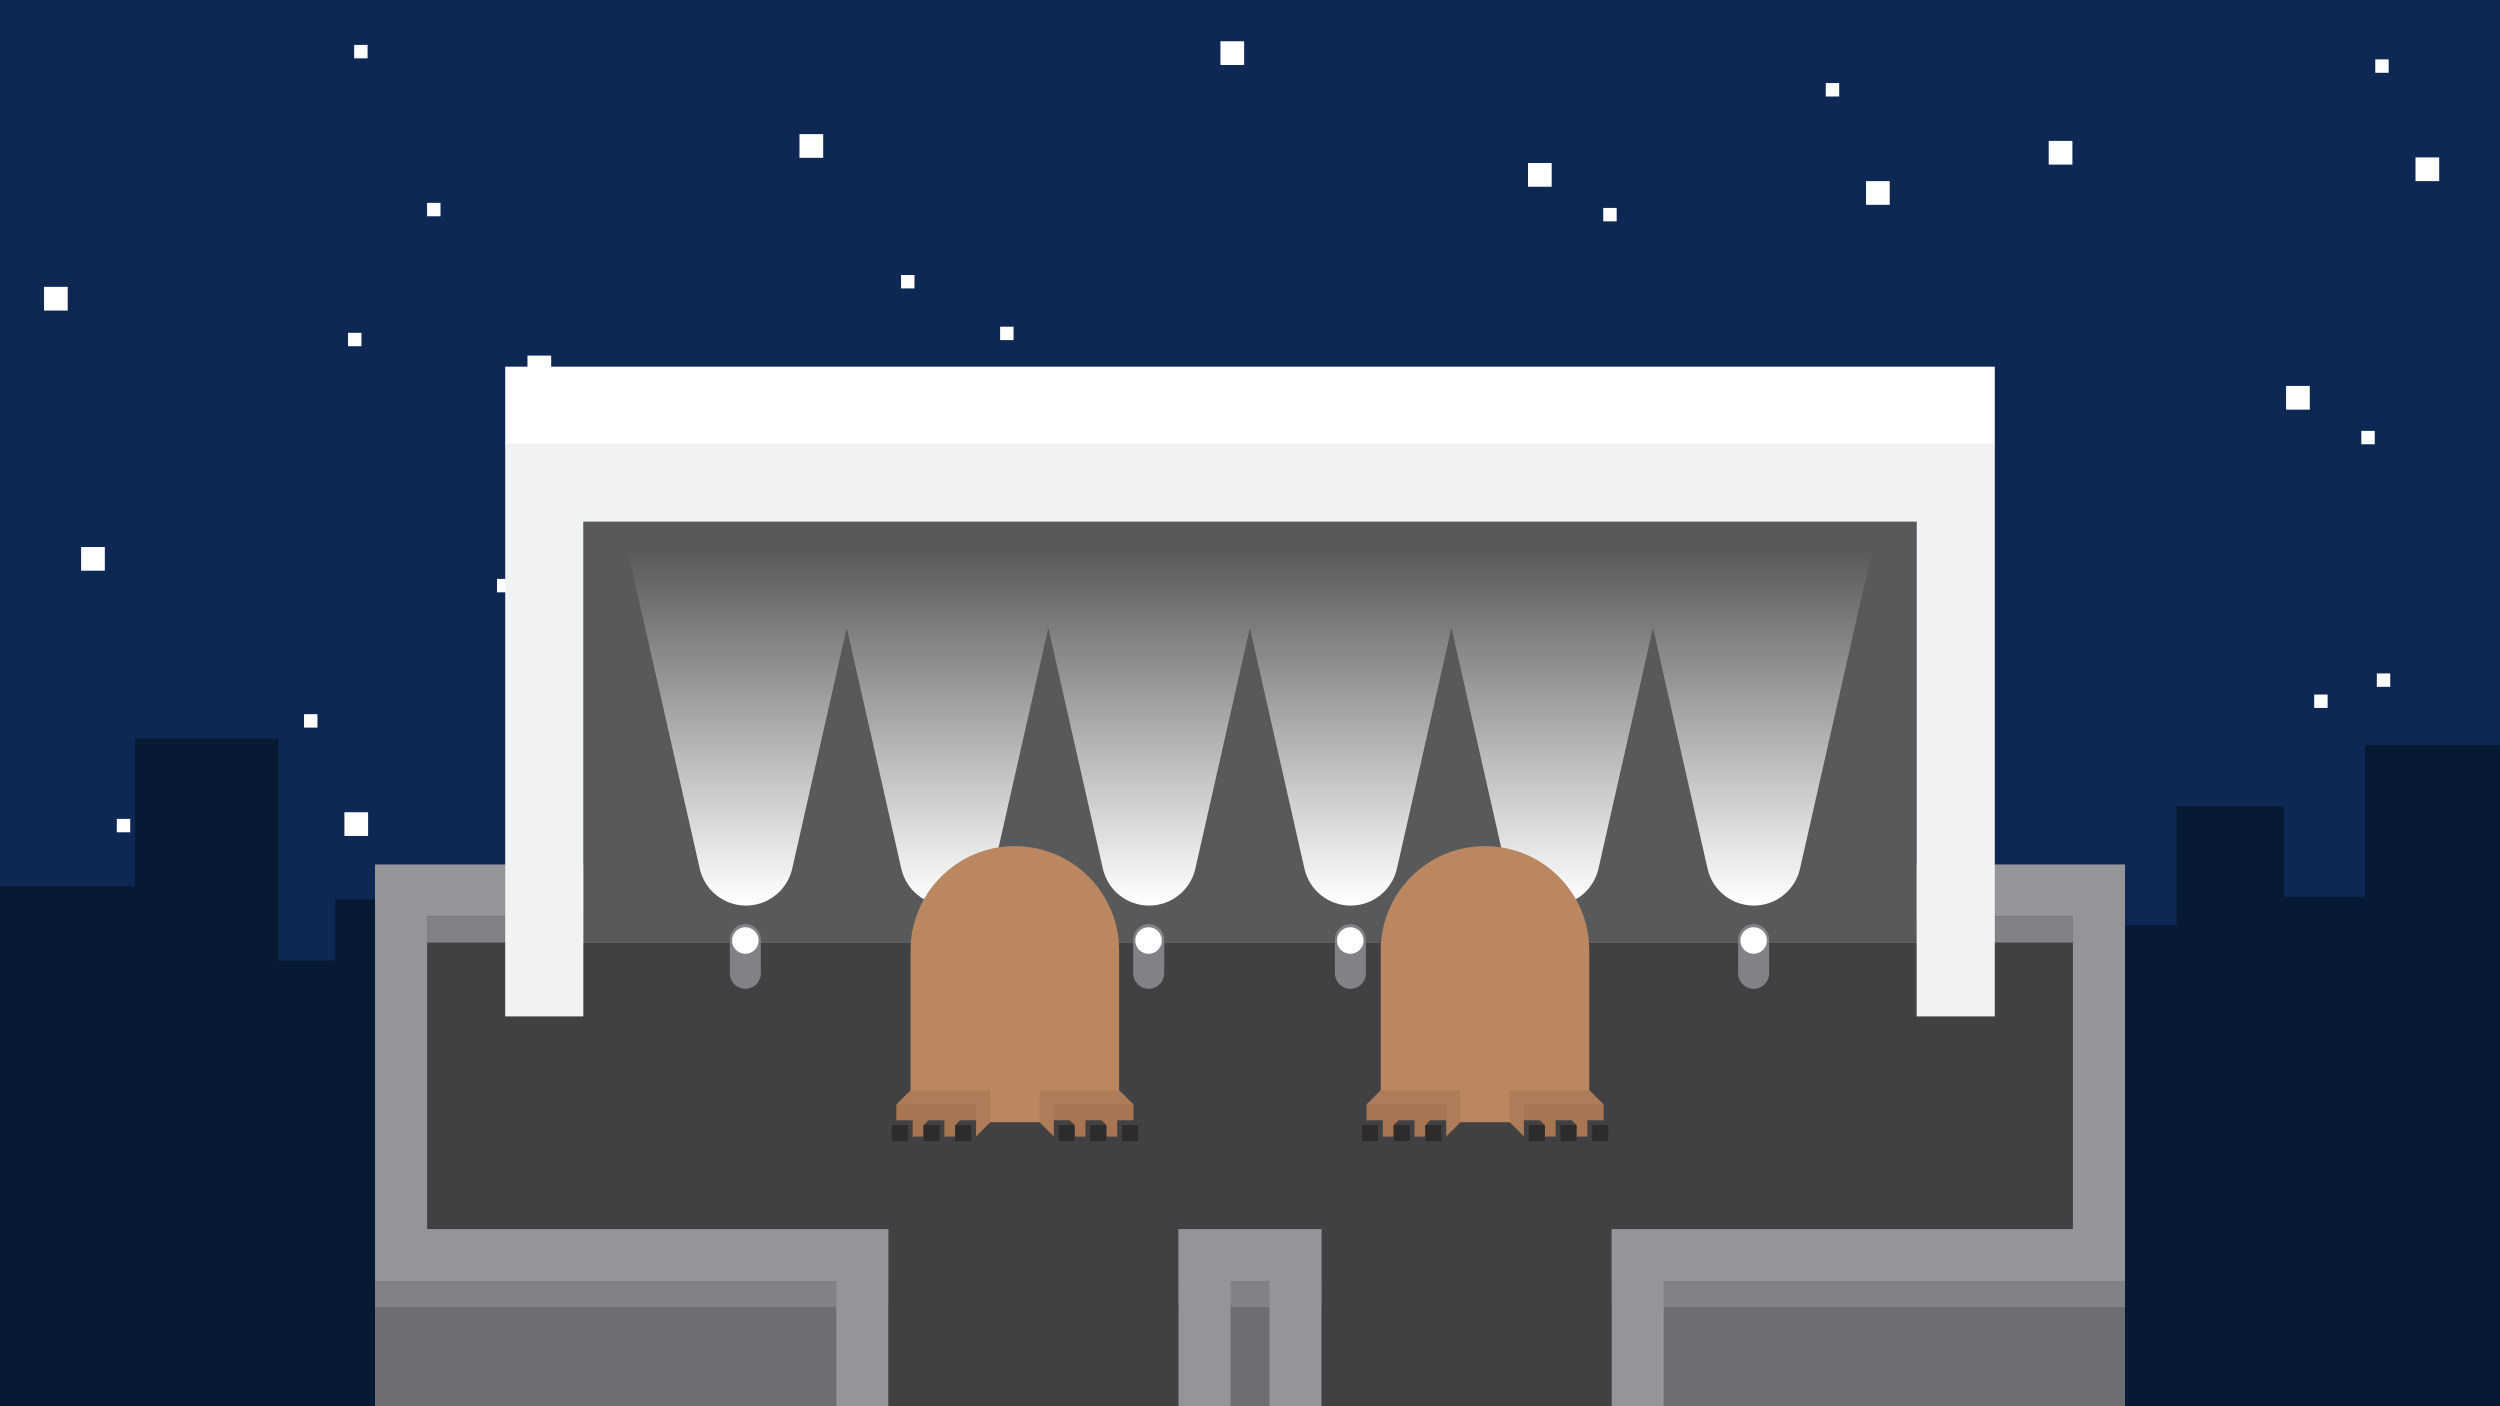 <?xml version="1.0" encoding="utf-8"?>
<!-- Generator: Adobe Illustrator 18.1.1, SVG Export Plug-In . SVG Version: 6.00 Build 0)  -->
<!DOCTYPE svg PUBLIC "-//W3C//DTD SVG 1.1//EN" "http://www.w3.org/Graphics/SVG/1.1/DTD/svg11.dtd">
<svg version="1.1" id="Layer_1" xmlns="http://www.w3.org/2000/svg" xmlns:xlink="http://www.w3.org/1999/xlink" x="0px" y="0px"
	 viewBox="0 0 1920 1080" enable-background="new 0 0 1920 1080" xml:space="preserve">
<g id="stage">
<symbol  id="New_Symbol" viewBox="-60.6 -28 122.8 63.6">
	<polygon fill="#AF7C5A" points="62.2,35.6 -37,35.6 -54.6,18 -54.6,-22 44.6,-22 62.2,-4.4 	"/>
	<polygon fill="#A87552" points="44.6,-22 -54.6,-22 -54.6,18 44.6,18 	"/>
	<g>
		<polygon fill="#414042" points="-34.6,-2 -54.6,-2 -60.6,-8 -60.6,-28 -40.6,-28 -34.6,-22 		"/>
		<polygon fill="#2D2B2C" points="-40.6,-8 -60.6,-8 -60.6,-28 -40.6,-28 		"/>
	</g>
	<g>
		<polygon fill="#414042" points="5,-2 -15,-2 -21,-8 -21,-28 -1,-28 5,-22 		"/>
		<polygon fill="#2D2B2C" points="-1,-8 -21,-8 -21,-28 -1,-28 		"/>
	</g>
	<g>
		<polygon fill="#414042" points="44.5,-2 24.5,-2 18.5,-8 18.5,-28 38.5,-28 44.5,-22 		"/>
		<polygon fill="#2D2B2C" points="38.5,-8 18.5,-8 18.5,-28 38.5,-28 		"/>
	</g>
</symbol>
<symbol  id="New_Symbol_1" viewBox="-161.8 -479.9 323.6 954.7">
	<path fill="#2D2B2C" d="M-32.6,472.8V364l0.6-1.5c3.8-9.4,5.9-19.5,6.2-29.7h52.4c0.2,10.2,2.3,20.2,6.2,29.7l0.6,1.5v108.8h0
		C11.5,475.5-10.6,475.5-32.6,472.8L-32.6,472.8z"/>
	<path fill="#AF2D2E" d="M111.4-254.1c-1.5,23,21.6,48.6,20.5,89.9c-1.6,58.7-36.3,82.1-39.6,79.7c-4.1-3.1,1.9-27.7-24.6-38.5
		c-20.7-8.4-41.1,14.7-41.1,14.7h-52.4c0,0-19.9-26.5-46.3-10.9c-28,16.5-8.3,50.5-12.1,52.9c-4,2.5-25.4-14.6-36.5-37.3
		c-6.4-13.1-11-34.6-11.6-57.1c-1.4-52.4,25.7-76.1,20.7-101.5c-8.3-42.6-50.4-51.7-50.3-115.1c0.2-106.7,165.2-97.5,165.2-97.5
		s156.2-9.7,158.4,99C163.3-303.3,114.6-304.2,111.4-254.1z"/>
	<g opacity="0.1">
		<path fill="#414042" d="M98.2-96.7c1.4,0.9,3.2,0.7,4.3-0.5c10.2-10.5,24-33.1,25-70.5c1-40-19.8-64.9-18.5-87.3
			c2.9-48.6,46.9-47.8,45.5-118c-1-52.9-37-76.9-72.6-87.7c-0.8-0.2-1.6,0.3-1.7,1.1l0,0c-0.1,0.7,0.3,1.4,0.9,1.6
			c32.7,11.9,63.3,36.2,64.3,84.9c1.3,70.2-42.7,69.4-45.5,118c-1.3,22.3,19.6,47.2,18.5,87.3c-0.9,32.7-11.5,54.1-21,66
			C96-100.1,96.4-97.8,98.2-96.7L98.2-96.7z"/>
		<path fill="#414042" d="M10-479.7c0,0-1.7-0.1-4.8-0.2c3.8-0.1,7-0.1,9.5,0C11.7-479.8,10-479.7,10-479.7z"/>
	</g>
	<path fill="#E6E7E8" d="M82.7-415.1c0-6.2-5-11.2-11.2-11.2s-11.2,5-11.2,11.2s5,11.2,11.2,11.2S82.7-408.9,82.7-415.1z"/>
	<path fill="#E6E7E8" d="M120-415.1c0-6.2-5-11.2-11.2-11.2c-6.2,0-11.2,5-11.2,11.2s5,11.2,11.2,11.2
		C115-403.9,120-408.9,120-415.1z"/>
	<g>
		<path fill="#E6E7E8" d="M69.3-441.6c0-3.9-3.2-7.1-7.1-7.1s-7.1,3.2-7.1,7.1s3.2,7.1,7.1,7.1S69.3-437.7,69.3-441.6z"/>
		<path fill="#2D2B2C" d="M66-441.6c0-2.1-1.7-3.8-3.8-3.8s-3.8,1.7-3.8,3.8c0,2.1,1.7,3.8,3.8,3.8S66-439.5,66-441.6z"/>
	</g>
	<path fill="#E6E7E8" d="M93.1-377.4c0-6.2-5-11.2-11.2-11.2s-11.2,5-11.2,11.2c0,6.2,5,11.2,11.2,11.2S93.1-371.2,93.1-377.4z"/>
	<path fill="#E6E7E8" d="M132.8-377.4c0-6.2-5-11.2-11.2-11.2s-11.2,5-11.2,11.2c0,6.2,5,11.2,11.2,11.2S132.8-371.2,132.8-377.4z"
		/>
	<path fill="#2D2B2C" d="M-25.8-117.4c0,0-9.6-17.4-24-26c-5.7-3.4-14-4.6-20.2-5.1c-3.8-0.3-6.1-4.4-4.4-7.8
		c5.9-11.7,15.6-36.5,14.2-69.4c-1.6-37.7-6.3-63.9-8.1-72.6c-0.4-2.2,0.5-4.4,2.3-5.6c2.9-1.9,8.2-4.2,16.2-4.1
		c13.6,0.2,34.5,17.2,70.6,16.5c36.2-0.7,49.7-14.1,61.9-15s3.9,0,10.2-0.2c3.3-0.1,7.9,1.2,11.7,2.5c3.2,1.1,4.6,4.8,3,7.7
		c-4.4,7.9-11.6,23.6-11.8,41.5c-0.2,25.7,18,46.3,18,78.9c0,18-3.9,30.8-7.5,38.8c-1.7,3.9-7.1,4.3-9.5,0.7c-4-6.1-11.3-13-24.3-13
		c-23.1,0-45.9,32.3-45.9,32.3H-25.8z"/>
	<path fill="#E6E7E8" d="M40.9-310.9h-80c-5.5,0-10-4.5-10-10v0c0-5.5,4.5-10,10-10h80c5.5,0,10,4.5,10,10v0
		C50.9-315.4,46.4-310.9,40.9-310.9z"/>
	<path fill="#BCBEC0" d="M-49.1-320.9L-49.1-320.9c0-5.5,4.5-10,10-10h80c5.5,0,10,4.5,10,10v0"/>
	<path fill="#939598" d="M-34.7-320.9c0-2.5-2-4.5-4.5-4.5s-4.5,2-4.5,4.5s2,4.5,4.5,4.5S-34.7-318.4-34.7-320.9z"/>
	<path fill="#939598" d="M45.4-320.9c0-2.5-2-4.5-4.5-4.5s-4.5,2-4.5,4.5s2,4.5,4.5,4.5S45.4-318.4,45.4-320.9z"/>
	<polygon fill="#2D2B2C" points="26.6,332.8 -25.8,332.8 -25.8,-117.4 26.6,-117.4 	"/>
	<g>
		<line fill="none" stroke="#E6E7E8" stroke-width="2" stroke-miterlimit="10" x1="22.3" y1="-320.2" x2="22.3" y2="333.7"/>
		<line fill="none" stroke="#E6E7E8" stroke-width="2" stroke-miterlimit="10" x1="13.5" y1="-320.2" x2="13.5" y2="333.7"/>
		<line fill="none" stroke="#E6E7E8" stroke-width="2" stroke-miterlimit="10" x1="4.8" y1="-320.2" x2="4.8" y2="333.7"/>
		<line fill="none" stroke="#E6E7E8" stroke-width="2" stroke-miterlimit="10" x1="-3.9" y1="-320.2" x2="-3.9" y2="333.7"/>
		<line fill="none" stroke="#E6E7E8" stroke-width="2" stroke-miterlimit="10" x1="-12.7" y1="-320.2" x2="-12.7" y2="333.7"/>
		<line fill="none" stroke="#E6E7E8" stroke-width="2" stroke-miterlimit="10" x1="-21.4" y1="-320.2" x2="-21.4" y2="333.7"/>
	</g>
	<path fill="#2D2B2C" d="M111.5-329.2c0-8.7-7.1-15.8-15.8-15.8s-15.8,7.1-15.8,15.8c0,8.7,7.1,15.8,15.8,15.8
		S111.5-320.4,111.5-329.2z"/>
	<path fill="#E6E7E8" d="M105.2-329.2c0-5.3-4.3-9.5-9.5-9.5s-9.5,4.3-9.5,9.5s4.3,9.5,9.5,9.5S105.2-323.9,105.2-329.2z"/>
	<g>
		<g>
			<path fill="#E6E7E8" d="M-12.8,448c0-3.1-2.5-5.6-5.6-5.6s-5.6,2.5-5.6,5.6c0,3.1,2.5,5.6,5.6,5.6S-12.8,451.1-12.8,448z"/>
			<path fill="#E6E7E8" d="M-12.8,415.7c0-3.1-2.5-5.6-5.6-5.6s-5.6,2.5-5.6,5.6c0,3.1,2.5,5.6,5.6,5.6S-12.8,418.9-12.8,415.7z"/>
			<path fill="#E6E7E8" d="M-12.8,383.5c0-3.1-2.5-5.6-5.6-5.6s-5.6,2.5-5.6,5.6c0,3.1,2.5,5.6,5.6,5.6S-12.8,386.6-12.8,383.5z"/>
		</g>
		<g>
			<path fill="#E6E7E8" d="M24.9,448c0-3.1-2.5-5.6-5.6-5.6s-5.6,2.5-5.6,5.6c0,3.1,2.5,5.6,5.6,5.6S24.9,451.1,24.9,448z"/>
			<path fill="#E6E7E8" d="M24.9,415.7c0-3.1-2.5-5.6-5.6-5.6s-5.6,2.5-5.6,5.6c0,3.1,2.5,5.6,5.6,5.6S24.9,418.9,24.9,415.7z"/>
			<path fill="#E6E7E8" d="M24.9,383.5c0-3.1-2.5-5.6-5.6-5.6s-5.6,2.5-5.6,5.6c0,3.1,2.5,5.6,5.6,5.6S24.9,386.6,24.9,383.5z"/>
		</g>
	</g>
	<g>
		<polygon fill="#E6E7E8" points="-51,439.3 -32.6,439.3 -32.6,448.4 -51,448.4 		"/>
		<polygon fill="#E6E7E8" points="-51,374.3 -32.6,374.3 -32.6,383.4 -51,383.4 		"/>
		<polygon fill="#E6E7E8" points="-51,406.8 -32.6,406.8 -32.6,415.9 -51,415.9 		"/>
	</g>
	<g>
		<polygon fill="#E6E7E8" points="33.4,439.3 51.9,439.3 51.9,448.4 33.4,448.4 		"/>
		<polygon fill="#E6E7E8" points="33.4,374.3 51.9,374.3 51.9,383.4 33.4,383.4 		"/>
		<polygon fill="#E6E7E8" points="33.4,406.8 51.9,406.8 51.9,415.9 33.4,415.9 		"/>
	</g>
</symbol>
<symbol  id="New_Symbol_2" viewBox="-96.8 -344.4 193.7 689.1">
	<g>
		<g>
			<polygon fill="#414042" points="-18.2,251.1 -26.7,253.2 -25.8,256.9 -17.3,254.8 			"/>
			<polygon fill="#E6E7E8" points="-26.9,251.9 -37,254.4 -35.4,260.8 -25.3,258.3 			"/>
		</g>
		<g>
			<polygon fill="#414042" points="-12.3,277.2 -20.8,279.3 -19.8,283 -11.3,280.9 			"/>
			<polygon fill="#E6E7E8" points="-21,277.9 -31.1,280.5 -29.5,286.9 -19.4,284.3 			"/>
		</g>
		<g>
			<polygon fill="#414042" points="-5,303.2 -13.5,305.4 -12.6,309.1 -4.1,306.9 			"/>
			<polygon fill="#E6E7E8" points="-13.7,304 -23.9,306.5 -22.2,312.9 -12.1,310.4 			"/>
		</g>
		<g>
			<polygon fill="#414042" points="2,329.3 -6.5,331.4 -5.5,335.1 3,333 			"/>
			<polygon fill="#E6E7E8" points="-6.7,330 -16.8,332.6 -15.2,339 -5.1,336.4 			"/>
		</g>
	</g>
	<path fill="#36B0CC" d="M-64.3-178.2c0-21.6-33.2-75.8-32.5-109c0.8-33.2,17.7-57.2,97-57.2c79.2,0,96.6,13.5,96.6,56.8
		s-29.4,78.9-29.4,101.3s18.9,35.9,18.9,64.9s-15.5,29-18.9,27.1c-3.5-1.9,0.8-13.5-10-33.2c-3.9-7.2-15.1-24-22.4-24
		c-6.8,0-12.2,8.2-13,9.5c-0.1,0.1-0.2,0.2-0.3,0.4l-34,38.5c-1.5,1.7-4.3,1-4.9-1.2c-1.7-6.6-5.6-17-13.2-17
		c-11.2,0-26.3,8.9-30.5,43.3c-0.7,5.9-1.2,10.7-1.4,14.6c-0.4,6.7-8.5,9.9-13.3,5.1c-6.7-6.6-13.2-16.8-13.2-31.3
		C-88.7-119.5-64.3-158.5-64.3-178.2z"/>
	<g opacity="0.1">
		<path fill="#6D6E71" d="M79-329.4c0.6-0.4,1.4-0.5,1.9,0c11.3,8.9,15,22.3,15,41.8c0,43.3-29.4,78.9-29.4,101.3
			c0,22.4,18.9,35.9,18.9,64.9c0,16.2-4.8,23.4-9.7,26.2c-1.7,1-3.5-1.2-2.2-2.7c3.5-3.9,6.4-11,6.4-23.5c0-29-18.9-42.5-18.9-64.9
			c0-22.4,29.4-58,29.4-101.3c0-17.8-2.8-30.6-11.6-39.4C78.2-327.7,78.2-328.8,79-329.4L79-329.4z"/>
	</g>
	<path fill="#2CA0BF" d="M53.9-227.9c0-28.9-23.4-52.4-52.4-52.4s-52.4,23.4-52.4,52.4s23.4,52.4,52.4,52.4S53.9-199,53.9-227.9z"/>
	<path fill="#2D2B2C" d="M12.2,214.9h-10h-10l-10.2-358.1c-0.1-2.6,2-4.8,4.7-4.8H2.1h12.6c2.6,0,4.7,2.2,4.7,4.8L12.2,214.9z"/>
	<path fill="#0D0E12" d="M12.4,214.9L12.4,214.9c0,7.4,6,13.4,13.4,13.4h0c2.3,0,4.4,1.4,5.3,3.5h0c0.9,2.1,1.1,4.4,0.6,6.6
		l-5.7,26.2c-2.8,12.9-2.7,26.2,0.1,39l2.4,11c1.5,6.5-0.1,13.3-4.3,18.6l-6.6,8.3c-3.4,4.3-9.9,4.1-13.1-0.3l-1-1.5
		c-1-1.4-1.7-3-2.2-4.7l-21.6-87.9c-0.8-3.1-0.1-6.4,1.8-9l5.8-7.9c3.3-4.5,4.9-9.9,4.8-15.4h0H12.4z"/>
	<path fill="#E6E7E8" d="M15.1,324.2c0-2.6-2.1-4.6-4.6-4.6s-4.6,2.1-4.6,4.6c0,2.6,2.1,4.6,4.6,4.6S15.1,326.7,15.1,324.2z"/>
	<path fill="#E6E7E8" d="M8.4,297.4c0-2.6-2.1-4.6-4.6-4.6s-4.6,2.1-4.6,4.6c0,2.6,2.1,4.6,4.6,4.6S8.4,299.9,8.4,297.4z"/>
	<path fill="#E6E7E8" d="M1.4,270.9c0-2.6-2.1-4.6-4.6-4.6s-4.6,2.1-4.6,4.6c0,2.6,2.1,4.6,4.6,4.6S1.4,273.5,1.4,270.9z"/>
	<path fill="#E6E7E8" d="M-5,244.8c0-2.6-2.1-4.6-4.6-4.6s-4.6,2.1-4.6,4.6c0,2.6,2.1,4.6,4.6,4.6S-5,247.4-5,244.8z"/>
	<polygon fill="#E6E7E8" points="23.7,-329.9 -23.7,-329.9 -23.7,-302.8 23.7,-302.8 	"/>
	<polygon fill="#BCBEC0" points="23.7,-329.9 -23.7,-329.9 -23.7,-321.4 23.7,-321.4 	"/>
	<g>
		<path fill="#A7A9AC" d="M-15-317.2L-15-317.2c-2,0-3.6,1.6-3.6,3.6v3.4c0,2,1.6,3.6,3.6,3.6h0c2,0,3.6-1.6,3.6-3.6v-3.4
			C-11.4-315.6-13-317.2-15-317.2z"/>
		<path fill="#A7A9AC" d="M15-317.2L15-317.2c-2,0-3.6,1.6-3.6,3.6v3.4c0,2,1.6,3.6,3.6,3.6h0c2,0,3.6-1.6,3.6-3.6v-3.4
			C18.6-315.6,17-317.2,15-317.2z"/>
		<path fill="#A7A9AC" d="M5-317.2L5-317.2c-2,0-3.6,1.6-3.6,3.6v3.4c0,2,1.6,3.6,3.6,3.6h0c2,0,3.6-1.6,3.6-3.6v-3.4
			C8.6-315.6,7-317.2,5-317.2z"/>
		<path fill="#A7A9AC" d="M-5-317.2L-5-317.2c-2,0-3.6,1.6-3.6,3.6v3.4c0,2,1.6,3.6,3.6,3.6h0c2,0,3.6-1.6,3.6-3.6v-3.4
			C-1.4-315.6-3-317.2-5-317.2z"/>
	</g>
	<polygon fill="#414042" points="28,-258.2 -26.7,-258.2 -26.7,-236.5 28,-236.5 	"/>
	<polygon fill="#2D2B2C" points="28,-258.2 -26.7,-258.2 -26.7,-252.6 28,-252.6 	"/>
	
		<polyline fill="none" stroke="#E6E7E8" stroke-width="2" stroke-linecap="round" stroke-linejoin="round" stroke-miterlimit="10" points="
		-15,-311.9 -5,214.9 -6,244.8 	"/>
	
		<polyline fill="none" stroke="#E6E7E8" stroke-width="2" stroke-linecap="round" stroke-linejoin="round" stroke-miterlimit="10" points="
		-5,-311.9 -0.4,214.9 0.4,270.9 	"/>
	
		<polyline fill="none" stroke="#E6E7E8" stroke-width="2" stroke-linecap="round" stroke-linejoin="round" stroke-miterlimit="10" points="
		5,-311.9 4.5,214.9 7.4,297.4 	"/>
	
		<polyline fill="none" stroke="#E6E7E8" stroke-width="2" stroke-linecap="round" stroke-linejoin="round" stroke-miterlimit="10" points="
		15,-311.9 8.4,214.9 14.1,324.2 	"/>
	<path fill="#E6E7E8" d="M71.5-250.3c0-3.2-2.6-5.9-5.9-5.9s-5.9,2.6-5.9,5.9s2.6,5.9,5.9,5.9S71.5-247,71.5-250.3z"/>
	<path fill="#E6E7E8" d="M79.8-284.9c0-2.9-2.3-5.2-5.2-5.2s-5.2,2.3-5.2,5.2c0,2.9,2.3,5.2,5.2,5.2S79.8-282,79.8-284.9z"/>
	<g>
		<path fill="#E6E7E8" d="M60.8-313.7c0-2.3-1.9-4.1-4.1-4.1s-4.1,1.9-4.1,4.1c0,2.3,1.9,4.1,4.1,4.1S60.8-311.5,60.8-313.7z"/>
		<path fill="#2D2B2C" d="M58.8-313.7c0-1.1-0.9-2.1-2.1-2.1s-2.1,0.9-2.1,2.1s0.9,2.1,2.1,2.1S58.8-312.6,58.8-313.7z"/>
	</g>
</symbol>
<symbol  id="New_Symbol_4" viewBox="-153.5 -183.9 307 367.8">
	<path fill="#BA8761" d="M129.9-160.3h-260V53.9c0,71.8,58.2,130,130,130h0c71.8,0,130-58.2,130-130V-160.3z"/>
	
		<use xlink:href="#New_Symbol"  width="122.8" height="63.6" id="XMLID_7_" x="-60.6" y="-28" transform="matrix(1 0 0 1 -92.933 -155.925)" overflow="visible"/>
	
		<use xlink:href="#New_Symbol"  width="122.8" height="63.6" x="-60.6" y="-28" transform="matrix(-1 4.489700e-11 4.489700e-11 1 92.933 -155.925)" overflow="visible"/>
</symbol>
<symbol  id="New_Symbol_5" viewBox="-153.5 -183.9 307 367.8">
	<path fill="#BA8761" d="M129.9-160.3h-260V53.9c0,71.8,58.2,130,130,130h0c71.8,0,130-58.2,130-130V-160.3z"/>
	
		<use xlink:href="#New_Symbol"  width="122.8" height="63.6" id="XMLID_10_" x="-60.6" y="-28" transform="matrix(1 0 0 1 -92.933 -155.925)" overflow="visible"/>
	
		<use xlink:href="#New_Symbol"  width="122.8" height="63.6" x="-60.6" y="-28" transform="matrix(-1 4.489700e-11 4.489700e-11 1 92.933 -155.925)" overflow="visible"/>
</symbol>
<g>
	<rect y="0" fill="#0E2854" width="1920" height="1080"/>
	<rect x="614" y="103" fill="#FFFFFF" width="18.2" height="18.2"/>
	<rect x="62.3" y="420.1" fill="#FFFFFF" width="18.2" height="18.2"/>
	<rect x="496.7" y="420.1" fill="#FFFFFF" width="18.2" height="18.2"/>
	<rect x="1573.4" y="108.2" fill="#FFFFFF" width="18.2" height="18.2"/>
	<rect x="768.1" y="250.9" fill="#FFFFFF" width="10.3" height="10.3"/>
	<rect x="1455.3" y="289.7" fill="#FFFFFF" width="10.3" height="10.3"/>
	<rect x="381.7" y="444.6" fill="#FFFFFF" width="10.3" height="10.3"/>
	<rect x="272" y="34.5" fill="#FFFFFF" width="10.3" height="10.3"/>
	<rect x="1483" y="598" fill="#FFFFFF" width="18.2" height="18.2"/>
	<rect x="1777.3" y="533.4" fill="#FFFFFF" width="10.3" height="10.3"/>
	<rect x="1453.3" y="785.4" fill="#FFFFFF" width="10.3" height="10.3"/>
	<rect x="1311.4" y="370.1" fill="#FFFFFF" width="10.3" height="10.3"/>
	<rect x="264.5" y="623.8" fill="#FFFFFF" width="18.2" height="18.2"/>
	<rect x="233.5" y="548.5" fill="#FFFFFF" width="10.3" height="10.3"/>
	<rect x="471.7" y="665.8" fill="#FFFFFF" width="18.2" height="18.2"/>
	<rect x="555.5" y="792.2" fill="#FFFFFF" width="10.3" height="10.3"/>
	<rect x="89.7" y="628.9" fill="#FFFFFF" width="10.3" height="10.3"/>
	<rect x="1733.4" y="953.9" fill="#FFFFFF" width="10.3" height="10.3"/>
	<rect x="1265.1" y="1014.9" fill="#FFFFFF" width="18.2" height="18.2"/>
	<rect x="1589.6" y="1034.3" fill="#FFFFFF" width="10.3" height="10.3"/>
	<rect x="1068.5" y="892.9" fill="#FFFFFF" width="10.3" height="10.3"/>
	<rect x="951.6" y="1014.5" fill="#FFFFFF" width="18.2" height="18.2"/>
	<rect x="1053.5" y="799.3" fill="#FFFFFF" width="10.3" height="10.3"/>
	<rect x="778.8" y="961.4" fill="#FFFFFF" width="10.3" height="10.3"/>
	<rect x="47.7" y="954.7" fill="#FFFFFF" width="18.2" height="18.2"/>
	<rect x="1370.5" y="760.1" fill="#FFFFFF" width="18.2" height="18.2"/>
	<rect x="1186.2" y="917.4" fill="#FFFFFF" width="10.3" height="10.3"/>
	<rect x="1438.3" y="933.7" fill="#FFFFFF" width="18.2" height="18.2"/>
	<rect x="742.3" y="384.8" fill="#FFFFFF" width="10.3" height="10.3"/>
	<rect x="1054.6" y="558.4" fill="#FFFFFF" width="10.3" height="10.3"/>
	<rect x="647.2" y="641.2" fill="#FFFFFF" width="10.3" height="10.3"/>
	<rect x="632.2" y="547.7" fill="#FFFFFF" width="10.3" height="10.3"/>
	<rect x="633.3" y="306.7" fill="#FFFFFF" width="10.3" height="10.3"/>
	<rect x="910.7" y="638.8" fill="#FFFFFF" width="10.3" height="10.3"/>
	<rect x="1066.2" y="355.1" fill="#FFFFFF" width="18.2" height="18.2"/>
	<rect x="1854.4" y="650.7" fill="#FFFFFF" width="18.2" height="18.2"/>
	<rect x="1854.4" y="842.1" fill="#FFFFFF" width="18.2" height="18.2"/>
	<rect x="1855.1" y="120.9" fill="#FFFFFF" width="18.2" height="18.2"/>
	<rect x="1824.2" y="45.6" fill="#FFFFFF" width="10.3" height="10.3"/>
	<rect x="1825.4" y="517.2" fill="#FFFFFF" width="10.3" height="10.3"/>
	<rect x="1813.5" y="330.9" fill="#FFFFFF" width="10.3" height="10.3"/>
	<rect x="1755.7" y="296.4" fill="#FFFFFF" width="18.2" height="18.2"/>
	<rect x="1231.3" y="159.7" fill="#FFFFFF" width="10.3" height="10.3"/>
	<rect x="1173.5" y="125.2" fill="#FFFFFF" width="18.2" height="18.2"/>
	<rect x="214.9" y="1028.4" fill="#FFFFFF" width="18.2" height="18.2"/>
	<rect x="1829.8" y="936.5" fill="#FFFFFF" width="10.3" height="10.3"/>
	<rect x="1637.2" y="798.1" fill="#FFFFFF" width="10.3" height="10.3"/>
	<rect x="1769.1" y="1036.3" fill="#FFFFFF" width="10.3" height="10.3"/>
	<rect x="33.8" y="220.3" fill="#FFFFFF" width="18.2" height="18.2"/>
	<rect x="328" y="155.8" fill="#FFFFFF" width="10.3" height="10.3"/>
	<rect x="405.1" y="273.1" fill="#FFFFFF" width="18.2" height="18.2"/>
	<rect x="692" y="211.2" fill="#FFFFFF" width="10.3" height="10.3"/>
	<rect x="267.3" y="255.6" fill="#FFFFFF" width="10.3" height="10.3"/>
	<rect x="281.7" y="815.1" fill="#FFFFFF" width="18.2" height="18.2"/>
	<rect x="601.1" y="839.7" fill="#FFFFFF" width="10.3" height="10.3"/>
	<rect x="643.3" y="1037.5" fill="#FFFFFF" width="10.3" height="10.3"/>
	<rect x="916.3" y="794.6" fill="#FFFFFF" width="10.3" height="10.3"/>
	<rect x="721" y="1029.6" fill="#FFFFFF" width="10.3" height="10.3"/>
	<rect x="483.8" y="1018.8" fill="#FFFFFF" width="18.2" height="18.2"/>
	<rect x="452.9" y="943.5" fill="#FFFFFF" width="10.3" height="10.3"/>
	<rect x="1433.1" y="139.1" fill="#FFFFFF" width="18.2" height="18.2"/>
	<rect x="1402.2" y="63.8" fill="#FFFFFF" width="10.3" height="10.3"/>
	<rect x="309" y="1023.9" fill="#FFFFFF" width="10.3" height="10.3"/>
	<rect x="937.3" y="31.7" fill="#FFFFFF" width="18.2" height="18.2"/>
	<rect x="877.1" y="424.8" fill="#FFFFFF" width="18.2" height="18.2"/>
	<rect x="988.5" y="309.5" fill="#FFFFFF" width="10.3" height="10.3"/>
</g>
<polygon fill="#081933" points="1816.3,572.2 1816.3,688.7 1754.2,688.7 1754.2,619.2 1671.5,619.2 1671.5,710.5 1632,710.5 
	1632,831.2 391.2,831.2 391.2,690.8 257.5,690.8 257.5,737.6 214,737.6 214,567.1 103.7,567.1 103.7,680.7 0,680.7 0,831.2 0,918.2 
	0,1080 1920,1080 1920,831.2 1920,572.2 "/>
<g>
	<rect x="288" y="983.9" fill="#6D6E71" width="1344" height="208.8"/>
	<rect x="288" y="983.9" fill="#808285" width="1344" height="20"/>
	<rect x="448" y="340.6" fill="#D1D3D4" width="1024" height="60"/>
	<polygon fill="#939598" points="1632,663.9 288,663.9 288,983.9 642.3,983.9 642.3,1192.8 682.3,1192.8 682.3,983.9 905,983.9 
		905,1192.8 945,1192.8 945,983.9 975,983.9 975,1192.8 1015,1192.8 1015,983.9 1237.7,983.9 1237.7,1192.8 1277.7,1192.8 
		1277.7,983.9 1632,983.9 	"/>
	<g>
		<polygon fill="#414042" points="328,703.9 328,943.9 682.3,943.9 682.3,1193.7 905,1193.7 905,943.9 1015,943.9 1015,1193.7 
			1237.7,1193.7 1237.7,943.9 1592,943.9 1592,703.9 		"/>
		<rect x="328" y="703.9" fill="#808285" width="1264" height="20"/>
	</g>
	<g>
		<rect x="448" y="392.5" fill="#58595B" width="1024" height="331.4"/>
		<rect x="388" y="281.6" fill="#FFFFFF" width="1144" height="60"/>
		<polygon fill="#F1F2F2" points="388,340.6 388,780.6 448,780.6 448,400.6 1472,400.6 1472,780.6 1532,780.6 1532,340.6 		"/>
	</g>
	<g>
		<g>
			<g>
				<path fill="#808285" d="M584.3,721.6c0-6.6-5.3-11.9-11.9-11.9s-11.9,5.3-11.9,11.9c0,1.6,0,22.6,0,25.9
					c0,6.6,5.3,11.9,11.9,11.9s11.9-5.3,11.9-11.9C584.3,744.2,584.3,723.2,584.3,721.6z"/>
				<circle fill="#FFFFFF" cx="572.4" cy="722.3" r="10.2"/>
			</g>
			<g>
				<path fill="#808285" d="M739.2,721.6c0-6.6-5.3-11.9-11.9-11.9s-11.9,5.3-11.9,11.9c0,1.6,0,22.6,0,25.9
					c0,6.6,5.3,11.9,11.9,11.9s11.9-5.3,11.9-11.9C739.2,744.2,739.2,723.2,739.2,721.6z"/>
				<circle fill="#FFFFFF" cx="727.3" cy="722.3" r="10.2"/>
			</g>
			<g>
				<path fill="#808285" d="M894.1,721.6c0-6.6-5.3-11.9-11.9-11.9s-11.9,5.3-11.9,11.9c0,1.6,0,22.6,0,25.9
					c0,6.6,5.3,11.9,11.9,11.9s11.9-5.3,11.9-11.9C894.1,744.2,894.1,723.2,894.1,721.6z"/>
				<circle fill="#FFFFFF" cx="882.1" cy="722.3" r="10.2"/>
			</g>
			<g>
				<path fill="#808285" d="M1049,721.6c0-6.6-5.3-11.9-11.9-11.9c-6.6,0-11.9,5.3-11.9,11.9c0,1.6,0,22.6,0,25.9
					c0,6.6,5.3,11.9,11.9,11.9c6.6,0,11.9-5.3,11.9-11.9C1049,744.2,1049,723.2,1049,721.6z"/>
				<circle fill="#FFFFFF" cx="1037" cy="722.3" r="10.2"/>
			</g>
			<g>
				<path fill="#808285" d="M1203.8,721.6c0-6.6-5.3-11.9-11.9-11.9c-6.6,0-11.9,5.3-11.9,11.9c0,1.6,0,22.6,0,25.9
					c0,6.6,5.3,11.9,11.9,11.9c6.6,0,11.9-5.3,11.9-11.9C1203.8,744.2,1203.8,723.2,1203.8,721.6z"/>
				<circle fill="#FFFFFF" cx="1191.9" cy="722.3" r="10.2"/>
			</g>
			<g>
				<path fill="#808285" d="M1358.7,721.6c0-6.6-5.3-11.9-11.9-11.9c-6.6,0-11.9,5.3-11.9,11.9c0,1.6,0,22.6,0,25.9
					c0,6.6,5.3,11.9,11.9,11.9c6.6,0,11.9-5.3,11.9-11.9C1358.7,744.2,1358.7,723.2,1358.7,721.6z"/>
				<circle fill="#FFFFFF" cx="1346.8" cy="722.3" r="10.2"/>
			</g>
		</g>
		<linearGradient id="SVGID_1_" gradientUnits="userSpaceOnUse" x1="960" y1="693.332" x2="960" y2="422.918">
			<stop  offset="0" style="stop-color:#FFFFFF"/>
			<stop  offset="1" style="stop-color:#FFFFFF;stop-opacity:0"/>
		</linearGradient>
		<path fill="url(#SVGID_1_)" d="M1346.9,400.6H1288h-37h-58.9h-58.9h-37h-58.9h-58.9h-37h-58.9h-58.9h-37h-58.9h-58.9h-37h-58.9
			h-95.9l60.4,266.6c3.8,16.6,18.5,28.3,35.5,28.3s31.7-11.8,35.5-28.3l41.9-185l41.9,185c3.8,16.6,18.5,28.3,35.5,28.3
			s31.7-11.8,35.5-28.3l41.9-185l41.9,185c3.8,16.6,18.5,28.3,35.5,28.3s31.7-11.8,35.5-28.3l41.9-185l41.9,185
			c3.8,16.6,18.5,28.3,35.5,28.3c17,0,31.7-11.8,35.5-28.3l41.9-185l41.9,185c3.8,16.6,18.5,28.3,35.5,28.3h0
			c17,0,31.7-11.8,35.5-28.3l41.9-185l41.9,185c3.8,16.6,18.5,28.3,35.5,28.3c17,0,31.7-11.8,35.5-28.3l60.4-266.6H1346.9z"/>
	</g>
	<g>
		
			<use xlink:href="#New_Symbol_4"  width="307" height="367.8" x="-153.5" y="-183.9" transform="matrix(0.616 0 0 -0.616 1140.535 763.099)" overflow="visible"/>
		
			<use xlink:href="#New_Symbol_5"  width="307" height="367.8" x="-153.5" y="-183.9" transform="matrix(0.616 0 0 -0.616 779.465 763.099)" overflow="visible"/>
	</g>
</g>
</g>
</svg>
